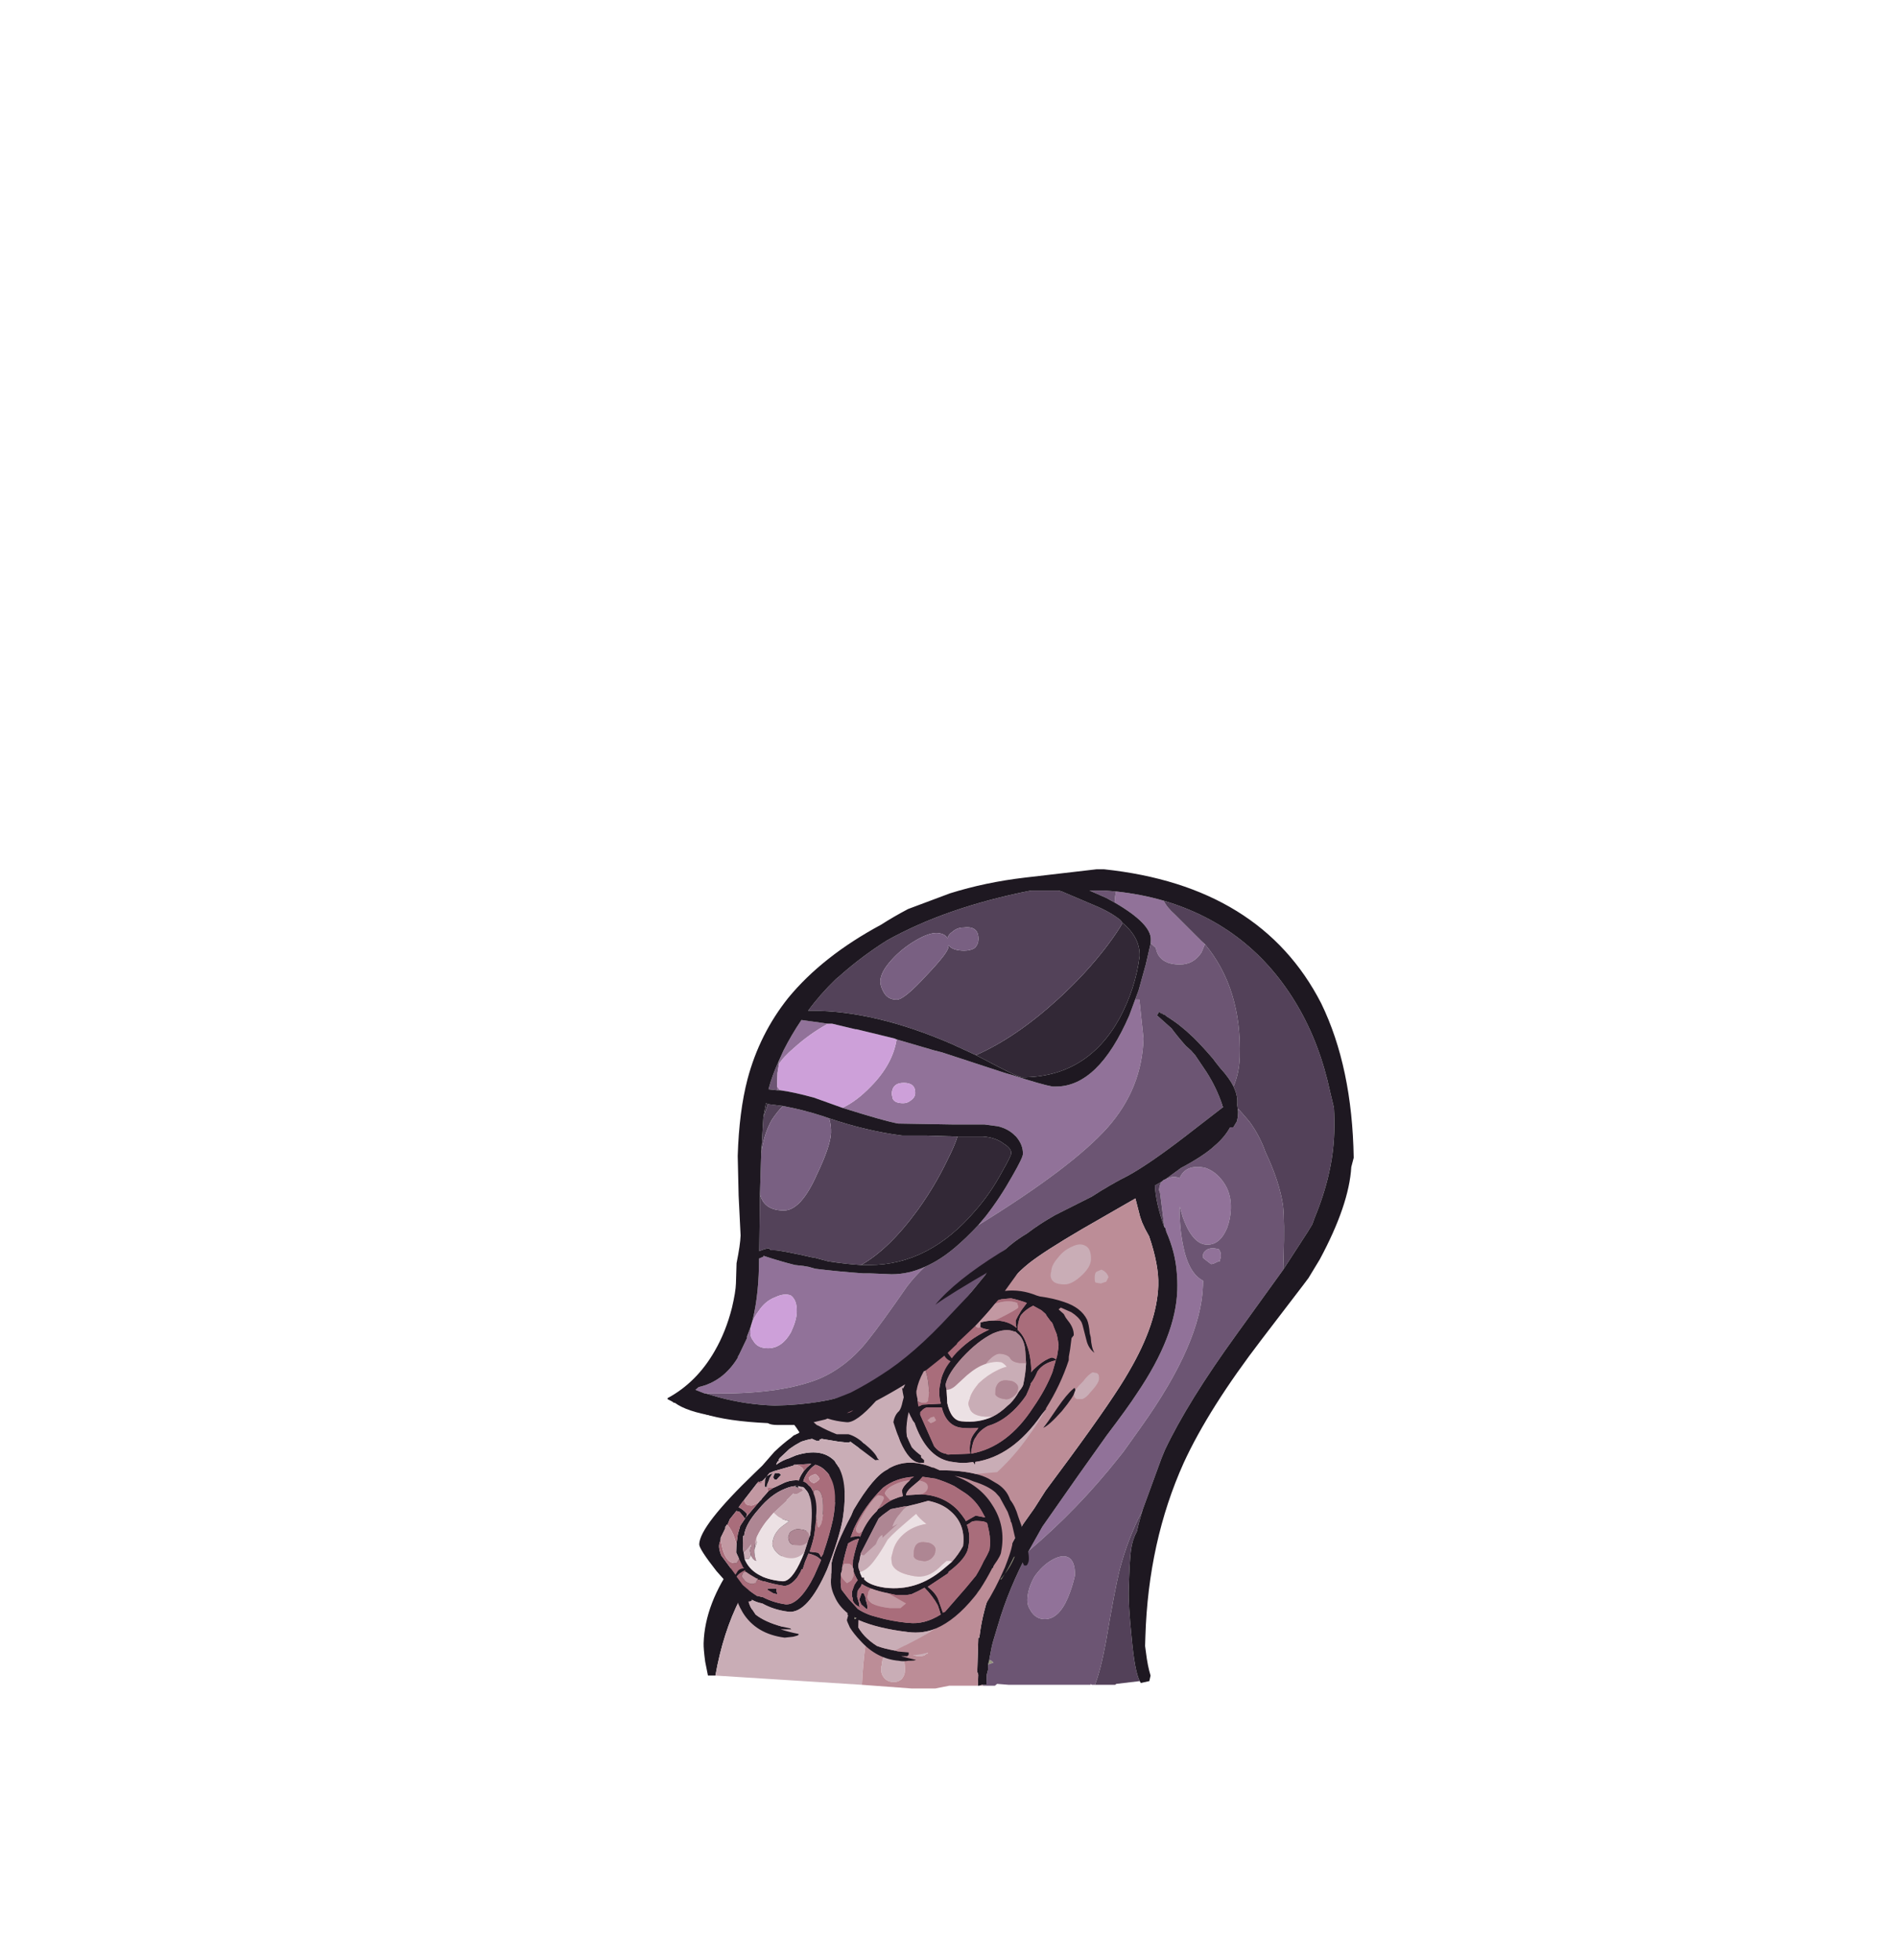 <?xml version="1.0" encoding="UTF-8" standalone="no"?>
<svg xmlns:ffdec="https://www.free-decompiler.com/flash" xmlns:xlink="http://www.w3.org/1999/xlink" ffdec:objectType="frame" height="677.45px" width="655.85px" xmlns="http://www.w3.org/2000/svg">
  <g transform="matrix(1.0, 0.0, 0.0, 1.0, 271.9, 618.9)">
    <use ffdec:characterId="69" ffdec:characterName="a_Tentacle01" height="310.1" transform="matrix(1.051, 0.0, -0.028, 0.913, -35.515, -318.485)" width="223.3" xlink:href="#sprite0"/>
  </g>
  <defs>
    <g id="sprite0" transform="matrix(1.0, 0.0, 0.0, 1.0, 115.5, 304.5)">
      <use ffdec:characterId="68" height="44.3" transform="matrix(7.0, 0.0, 0.0, 7.0, -115.5, -304.5)" width="31.9" xlink:href="#shape0"/>
    </g>
    <g id="shape0" transform="matrix(1.0, 0.0, 0.0, 1.0, 16.5, 43.5)">
      <path d="M-1.05 -0.5 L-1.0 -0.75 -0.9 -0.7 -0.8 -0.6 -1.05 -0.5" fill="#94947d" fill-rule="evenodd" stroke="none"/>
      <path d="M0.7 -6.65 L1.3 -7.95 2.9 -10.7 4.2 -12.9 Q5.15 -14.4 5.55 -15.15 7.3 -18.25 7.3 -20.75 7.3 -21.25 7.25 -21.7 7.15 -22.8 6.7 -23.9 L6.65 -24.1 6.6 -24.15 6.35 -26.0 6.3 -26.15 Q6.3 -26.4 6.4 -26.6 L6.5 -26.7 6.6 -26.75 6.85 -26.85 Q7.05 -26.9 7.25 -26.8 7.35 -27.1 7.55 -27.25 7.9 -27.5 8.45 -27.35 8.95 -27.15 9.3 -26.6 9.7 -26.0 9.7 -25.15 9.7 -24.6 9.55 -24.1 9.25 -23.2 8.65 -23.2 7.95 -23.2 7.45 -24.7 L7.3 -25.25 7.3 -25.15 Q7.3 -24.2 7.5 -23.2 7.8 -21.65 8.5 -21.25 L8.5 -21.0 Q8.5 -17.9 5.8 -13.35 L5.0 -12.0 4.8 -11.7 Q2.95 -8.9 0.7 -6.65 M-14.7 -15.15 L-14.75 -15.15 -15.2 -15.35 -15.05 -15.5 Q-13.9 -15.8 -13.25 -17.1 L-13.25 -17.15 -13.2 -17.25 -12.85 -18.15 -12.85 -18.25 Q-12.7 -18.7 -12.6 -19.2 -12.35 -20.6 -12.4 -22.45 L-12.2 -22.55 -12.2 -22.6 Q-11.4 -22.3 -10.7 -22.1 L-10.3 -22.05 -10.05 -22.0 -9.75 -21.9 Q-8.7 -21.75 -7.5 -21.65 L-7.2 -21.65 -6.15 -21.6 Q-5.35 -21.6 -4.6 -22.0 -5.05 -21.5 -5.4 -20.95 -6.55 -18.95 -7.15 -18.05 -8.1 -16.6 -9.4 -15.95 -11.1 -15.15 -14.05 -15.15 L-14.7 -15.15 M-2.15 -24.25 L-1.8 -24.75 Q-1.15 -25.75 -0.6 -26.95 -0.15 -27.9 -0.15 -28.1 -0.15 -28.6 -0.5 -29.05 L-0.55 -29.1 Q-0.85 -29.45 -1.35 -29.6 L-2.0 -29.7 -3.5 -29.7 -6.05 -29.75 Q-6.6 -29.85 -8.7 -30.6 -8.05 -30.95 -7.4 -31.75 -6.4 -32.95 -6.25 -34.3 L-4.45 -33.7 -4.1 -33.6 -1.15 -32.5 -0.7 -32.35 Q0.65 -31.85 1.15 -31.75 L1.3 -31.75 Q3.3 -31.75 4.65 -35.6 L4.9 -36.45 5.1 -36.45 5.2 -35.6 5.35 -34.35 Q5.35 -31.65 3.8 -29.55 2.2 -27.4 -2.15 -24.25 M-11.65 -31.55 L-11.8 -31.55 -11.8 -31.75 -11.65 -31.55 M-11.75 -33.15 L-11.55 -33.7 Q-11.2 -34.55 -10.75 -35.35 L-9.5 -35.15 Q-10.35 -34.6 -11.05 -33.85 -11.55 -33.35 -11.75 -32.95 L-11.75 -33.15 M5.55 -39.5 L5.55 -39.7 Q5.55 -40.55 3.8 -41.7 3.8 -42.05 3.85 -42.3 5.05 -42.15 6.1 -41.8 6.25 -41.45 6.65 -41.05 L7.95 -39.6 8.1 -39.45 7.95 -39.0 Q7.6 -38.35 6.95 -38.35 6.3 -38.35 6.0 -38.75 5.85 -38.95 5.8 -39.25 L5.55 -39.5 M8.55 -22.85 Q8.75 -23.1 9.2 -22.95 L9.25 -22.85 Q9.3 -22.75 9.3 -22.55 L9.25 -22.3 9.2 -22.3 9.1 -22.25 Q8.95 -22.15 8.85 -22.15 L8.5 -22.45 Q8.45 -22.5 8.45 -22.55 8.45 -22.75 8.55 -22.85 M1.0 -5.25 Q1.35 -5.85 1.8 -6.15 2.25 -6.45 2.55 -6.3 2.9 -6.1 2.9 -5.3 2.8 -4.7 2.6 -4.1 2.2 -2.95 1.55 -2.95 1.1 -2.95 0.85 -3.45 0.7 -3.7 0.7 -4.0 0.7 -4.6 1.0 -5.25 M-6.35 -31.1 Q-6.25 -30.85 -5.85 -30.85 -5.65 -30.85 -5.5 -31.0 -5.3 -31.15 -5.3 -31.4 -5.3 -31.95 -5.85 -31.95 -6.4 -31.95 -6.4 -31.35 L-6.35 -31.1 M-10.55 -19.55 Q-10.55 -20.2 -10.85 -20.45 -11.15 -20.6 -11.6 -20.35 -12.05 -20.15 -12.35 -19.6 -12.7 -19.05 -12.7 -18.45 -12.7 -18.2 -12.55 -18.0 -12.35 -17.6 -11.85 -17.6 -11.2 -17.6 -10.8 -18.45 -10.55 -19.1 -10.55 -19.55" fill="#917299" fill-rule="evenodd" stroke="none"/>
      <path d="M-1.3 0.6 L-1.1 0.6 -1.1 0.05 -1.05 -0.2 -1.05 -0.5 -0.8 -0.6 -0.9 -0.7 -1.0 -0.75 -1.0 -0.8 -0.9 -1.5 -0.85 -1.75 -0.65 -2.6 Q-0.2 -4.6 0.7 -6.65 2.95 -8.9 4.8 -11.7 L5.0 -12.0 5.8 -13.35 Q8.5 -17.9 8.5 -21.0 L8.5 -21.25 Q7.8 -21.65 7.5 -23.2 7.3 -24.2 7.3 -25.15 L7.3 -25.25 7.45 -24.7 Q7.95 -23.2 8.65 -23.2 9.25 -23.2 9.55 -24.1 9.7 -24.6 9.7 -25.15 9.7 -26.0 9.3 -26.6 8.95 -27.15 8.45 -27.35 7.9 -27.5 7.55 -27.25 7.35 -27.1 7.25 -26.8 7.05 -26.9 6.85 -26.85 L6.6 -26.75 7.3 -27.35 Q8.35 -28.0 8.85 -28.55 9.3 -29.0 9.55 -29.55 L9.7 -29.55 9.85 -29.85 Q9.9 -30.05 9.9 -30.3 L9.9 -30.4 9.9 -30.55 Q10.15 -30.25 10.45 -29.85 10.95 -29.1 11.25 -28.2 11.95 -26.6 12.15 -25.3 12.25 -24.45 12.25 -22.55 L12.25 -21.85 10.15 -18.35 Q7.95 -14.7 6.95 -12.1 L6.8 -11.65 6.0 -8.9 5.95 -8.75 Q5.35 -7.35 5.0 -5.65 4.8 -4.6 4.45 -1.7 4.25 -0.2 4.0 0.6 L3.9 0.6 3.85 0.6 3.8 0.55 3.8 0.6 -0.05 0.6 -0.6 0.55 -0.7 0.65 -1.25 0.65 -1.3 0.6 M6.4 -26.6 L6.5 -26.7 6.4 -26.6 M9.65 -31.75 Q9.45 -32.2 9.0 -32.75 L8.75 -33.1 8.65 -33.25 Q8.15 -33.9 7.7 -34.4 L7.65 -34.45 Q7.05 -35.1 6.4 -35.55 L6.3 -35.65 6.25 -35.65 6.2 -35.7 6.15 -35.7 6.05 -35.8 5.95 -35.6 6.65 -34.9 Q6.95 -34.45 7.35 -33.95 L7.6 -33.7 7.8 -33.45 8.35 -32.55 Q8.85 -31.7 9.15 -30.75 L9.15 -30.7 9.2 -30.65 7.5 -29.1 Q5.85 -27.6 4.85 -26.95 4.0 -26.45 3.15 -25.8 L1.45 -24.8 Q0.7 -24.3 0.15 -23.8 -0.65 -23.25 -1.2 -22.5 L-1.65 -21.75 -1.75 -21.55 -2.95 -19.8 -4.95 -17.1 -7.65 -15.2 Q-9.25 -14.55 -11.45 -14.5 -12.8 -14.55 -14.1 -14.95 L-14.7 -15.15 -14.05 -15.15 Q-11.1 -15.15 -9.4 -15.95 -8.1 -16.6 -7.15 -18.05 -6.55 -18.95 -5.4 -20.95 -5.05 -21.5 -4.6 -22.0 -3.9 -22.35 -3.2 -23.05 -2.7 -23.55 -2.15 -24.25 2.2 -27.4 3.8 -29.55 5.35 -31.65 5.35 -34.35 L5.2 -35.6 5.1 -36.45 4.9 -36.45 5.05 -36.95 5.35 -38.35 5.55 -39.5 5.8 -39.25 Q5.85 -38.95 6.0 -38.75 6.3 -38.35 6.95 -38.35 7.6 -38.35 7.95 -39.0 L8.1 -39.45 Q9.9 -37.05 9.9 -33.35 9.9 -32.5 9.65 -31.75 M-11.8 -31.55 L-12.2 -31.6 Q-12.05 -32.35 -11.75 -33.15 L-11.75 -32.95 -11.8 -32.5 -11.8 -31.75 -11.8 -31.55 M3.8 -41.7 L3.4 -41.95 2.6 -42.35 3.3 -42.35 3.85 -42.3 Q3.8 -42.05 3.8 -41.7 M8.55 -22.85 Q8.45 -22.75 8.45 -22.55 8.45 -22.5 8.5 -22.45 L8.85 -22.15 Q8.95 -22.15 9.1 -22.25 L9.2 -22.3 9.25 -22.3 9.3 -22.55 Q9.3 -22.75 9.25 -22.85 L9.2 -22.95 Q8.75 -23.1 8.55 -22.85 M1.0 -5.25 Q0.7 -4.6 0.7 -4.0 0.7 -3.7 0.85 -3.45 1.1 -2.95 1.55 -2.95 2.2 -2.95 2.6 -4.1 2.8 -4.7 2.9 -5.3 2.9 -6.1 2.55 -6.3 2.25 -6.45 1.8 -6.15 1.35 -5.85 1.0 -5.25" fill="#6c5573" fill-rule="evenodd" stroke="none"/>
      <path d="M6.6 -24.15 Q6.15 -25.5 6.1 -26.4 L6.4 -26.6 Q6.3 -26.4 6.3 -26.15 L6.35 -26.0 6.6 -24.15 M9.9 -30.4 L9.85 -30.75 9.85 -30.9 Q9.85 -31.3 9.65 -31.75 9.9 -32.5 9.9 -33.35 9.9 -37.05 8.1 -39.45 L7.95 -39.6 6.65 -41.05 Q6.25 -41.45 6.1 -41.8 10.25 -40.4 12.55 -36.1 13.65 -34.05 14.2 -31.45 L14.4 -30.6 Q14.45 -29.95 14.45 -29.25 14.45 -27.05 13.65 -24.65 L13.55 -24.3 13.35 -23.9 12.25 -21.85 12.25 -22.55 Q12.25 -24.45 12.15 -25.3 11.95 -26.6 11.25 -28.2 10.95 -29.1 10.45 -29.85 10.15 -30.25 9.9 -30.55 L9.9 -30.4 M6.0 -8.9 Q5.85 -8.3 5.75 -7.7 5.55 -7.25 5.5 -6.7 5.45 -6.25 5.45 -4.55 5.45 -3.75 5.65 -2.0 5.85 -0.1 6.1 0.4 L5.0 0.55 4.95 0.6 3.9 0.6 4.0 0.6 Q4.25 -0.2 4.45 -1.7 4.8 -4.6 5.0 -5.65 5.35 -7.35 5.95 -8.75 L6.0 -8.9" fill="#534159" fill-rule="evenodd" stroke="none"/>
      <path d="M-8.7 -30.6 L-10.05 -31.15 Q-11.0 -31.45 -11.65 -31.55 L-11.8 -31.75 -11.8 -32.5 -11.75 -32.95 Q-11.55 -33.35 -11.05 -33.85 -10.35 -34.6 -9.5 -35.15 L-9.3 -35.15 -8.2 -34.85 -8.15 -34.85 -6.35 -34.35 -6.25 -34.3 Q-6.4 -32.95 -7.4 -31.75 -8.05 -30.95 -8.7 -30.6 M-6.35 -31.1 L-6.4 -31.35 Q-6.4 -31.95 -5.85 -31.95 -5.3 -31.95 -5.3 -31.4 -5.3 -31.15 -5.5 -31.0 -5.65 -30.85 -5.85 -30.85 -6.25 -30.85 -6.35 -31.1 M-10.55 -19.55 Q-10.55 -19.1 -10.8 -18.45 -11.2 -17.6 -11.85 -17.6 -12.35 -17.6 -12.55 -18.0 -12.7 -18.2 -12.7 -18.45 -12.7 -19.05 -12.35 -19.6 -12.05 -20.15 -11.6 -20.35 -11.15 -20.6 -10.85 -20.45 -10.55 -20.2 -10.55 -19.55" fill="#cda0d9" fill-rule="evenodd" stroke="none"/>
      <path d="M-2.5 -33.45 Q-0.65 -34.4 1.25 -36.45 2.55 -37.85 3.5 -39.35 4.0 -40.15 4.2 -40.6 5.05 -39.8 5.05 -38.8 4.9 -37.05 4.2 -35.45 2.75 -32.25 -0.3 -32.25 -0.45 -32.25 -1.4 -32.8 L-2.5 -33.45 M-12.4 -30.1 L-12.3 -30.85 -12.2 -30.8 -12.4 -30.1 M-3.35 -29.05 L-2.05 -29.05 Q-1.45 -29.0 -1.05 -28.65 -0.7 -28.4 -0.7 -28.15 -0.7 -28.0 -1.1 -27.15 -1.6 -26.0 -2.3 -25.05 -4.4 -22.1 -7.2 -22.1 L-7.6 -22.1 Q-6.3 -22.95 -5.0 -25.1 -4.25 -26.35 -3.7 -27.75 -3.35 -28.6 -3.25 -29.05 L-3.35 -29.05" fill="#322836" fill-rule="evenodd" stroke="none"/>
      <path d="M4.2 -40.6 Q4.0 -40.15 3.5 -39.35 2.55 -37.85 1.25 -36.45 -0.65 -34.4 -2.5 -33.45 L-3.65 -34.05 Q-7.3 -35.85 -10.3 -35.85 L-10.45 -35.85 Q-9.9 -36.75 -9.2 -37.55 L-9.0 -37.75 Q-8.0 -38.8 -6.85 -39.65 -4.1 -41.45 -0.15 -42.35 L1.15 -42.35 1.3 -42.3 2.85 -41.55 Q3.6 -41.2 4.1 -40.75 L4.2 -40.6 M-12.2 -30.8 L-11.5 -30.7 Q-11.75 -30.4 -12.0 -29.95 -12.35 -29.2 -12.45 -28.15 L-12.4 -30.1 -12.2 -30.8 M-9.35 -30.05 Q-7.55 -29.35 -5.85 -29.1 L-4.7 -29.1 -3.35 -29.05 -3.25 -29.05 Q-3.35 -28.6 -3.7 -27.75 -4.25 -26.35 -5.0 -25.1 -6.3 -22.95 -7.6 -22.1 -8.3 -22.15 -9.15 -22.3 L-9.8 -22.5 -9.85 -22.5 Q-11.4 -22.9 -11.7 -22.9 L-11.85 -22.9 -11.95 -23.0 Q-12.1 -23.0 -12.4 -22.85 L-12.45 -25.95 Q-12.25 -25.05 -11.3 -25.05 -10.5 -25.05 -9.8 -27.0 -9.2 -28.55 -9.2 -29.25 -9.2 -29.65 -9.3 -30.0 L-9.35 -30.05 M-2.7 -39.25 Q-2.55 -39.45 -2.55 -39.7 -2.55 -40.45 -3.25 -40.35 -3.55 -40.35 -3.75 -40.15 -4.0 -39.95 -4.0 -39.75 -4.1 -40.0 -4.45 -40.05 -4.85 -40.1 -5.5 -39.65 -6.15 -39.2 -6.6 -38.6 -7.1 -37.95 -7.1 -37.45 -7.1 -37.2 -6.95 -36.9 -6.75 -36.45 -6.3 -36.45 -5.95 -36.45 -4.95 -37.75 -3.95 -39.0 -3.95 -39.3 L-3.95 -39.4 Q-3.75 -39.1 -3.2 -39.1 -2.9 -39.1 -2.7 -39.25" fill="#534259" fill-rule="evenodd" stroke="none"/>
      <path d="M-11.5 -30.7 Q-10.55 -30.5 -9.6 -30.15 L-9.35 -30.05 -9.3 -30.0 Q-9.2 -29.65 -9.2 -29.25 -9.2 -28.55 -9.8 -27.0 -10.5 -25.05 -11.3 -25.05 -12.25 -25.05 -12.45 -25.95 L-12.45 -28.15 Q-12.35 -29.2 -12.0 -29.95 -11.75 -30.4 -11.5 -30.7 M-2.7 -39.25 Q-2.9 -39.1 -3.2 -39.1 -3.75 -39.1 -3.95 -39.4 L-3.95 -39.3 Q-3.95 -39.0 -4.95 -37.75 -5.95 -36.45 -6.3 -36.45 -6.75 -36.45 -6.95 -36.9 -7.1 -37.2 -7.1 -37.45 -7.1 -37.95 -6.6 -38.6 -6.15 -39.2 -5.5 -39.65 -4.85 -40.1 -4.45 -40.05 -4.1 -40.0 -4.0 -39.75 -4.0 -39.95 -3.75 -40.15 -3.55 -40.35 -3.25 -40.35 -2.55 -40.45 -2.55 -39.7 -2.55 -39.45 -2.7 -39.25" fill="#796082" fill-rule="evenodd" stroke="none"/>
      <path d="M-13.85 0.1 L-14.2 0.1 -14.35 -0.65 Q-14.45 -1.35 -14.45 -1.65 -14.45 -3.8 -13.1 -6.05 L-7.15 -12.5 -11.05 -13.7 Q-15.0 -13.7 -16.15 -14.65 L-16.2 -14.65 -16.25 -14.7 -16.5 -14.85 -16.5 -14.9 Q-15.15 -15.75 -14.35 -17.45 -13.85 -18.5 -13.6 -19.8 -13.45 -20.65 -13.45 -21.1 L-13.45 -22.2 Q-13.3 -23.2 -13.3 -23.7 L-13.45 -25.85 -13.55 -28.0 Q-13.55 -30.4 -13.2 -32.15 -12.7 -34.6 -11.4 -36.55 -9.85 -38.8 -7.15 -40.5 -6.55 -40.95 -5.9 -41.35 L-3.95 -42.2 Q-2.3 -42.8 -0.45 -43.05 L2.9 -43.5 3.25 -43.5 Q10.65 -42.6 13.65 -36.25 15.2 -32.8 15.4 -27.9 L15.3 -27.4 Q15.25 -25.35 13.95 -22.4 L13.45 -21.4 13.2 -21.0 11.35 -18.1 Q8.95 -14.35 7.85 -11.4 6.3 -7.15 6.3 -2.0 L6.3 -1.5 6.35 -1.15 Q6.45 -0.4 6.6 0.1 L6.55 0.4 6.15 0.5 6.1 0.4 Q5.85 -0.1 5.65 -2.0 5.45 -3.75 5.45 -4.55 5.45 -6.25 5.5 -6.7 5.55 -7.25 5.75 -7.7 5.85 -8.3 6.0 -8.9 L6.8 -11.65 6.95 -12.1 Q7.95 -14.7 10.15 -18.35 L12.25 -21.85 13.35 -23.9 13.55 -24.3 13.65 -24.65 Q14.45 -27.05 14.45 -29.25 14.45 -29.95 14.4 -30.6 L14.2 -31.45 Q13.65 -34.05 12.55 -36.1 10.25 -40.4 6.1 -41.8 5.05 -42.15 3.85 -42.3 L3.3 -42.35 2.6 -42.35 3.4 -41.95 3.8 -41.7 Q5.55 -40.55 5.55 -39.7 L5.55 -39.5 5.35 -38.35 5.05 -36.95 4.9 -36.45 4.65 -35.6 Q3.3 -31.75 1.3 -31.75 L1.15 -31.75 Q0.65 -31.85 -0.7 -32.35 L-1.15 -32.5 -4.1 -33.6 -4.45 -33.7 -6.25 -34.3 -6.35 -34.35 -8.15 -34.85 -8.2 -34.85 -9.3 -35.15 -9.5 -35.15 -10.75 -35.35 Q-11.2 -34.55 -11.55 -33.7 L-11.75 -33.15 Q-12.05 -32.35 -12.2 -31.6 L-11.8 -31.55 -11.65 -31.55 Q-11.0 -31.45 -10.05 -31.15 L-8.7 -30.6 Q-6.6 -29.85 -6.05 -29.75 L-3.5 -29.7 -2.0 -29.7 -1.35 -29.6 Q-0.85 -29.45 -0.55 -29.1 L-0.5 -29.05 Q-0.15 -28.6 -0.15 -28.1 -0.15 -27.9 -0.6 -26.95 -1.15 -25.75 -1.8 -24.75 L-2.15 -24.25 Q-2.7 -23.55 -3.2 -23.05 -3.9 -22.35 -4.6 -22.0 -5.35 -21.6 -6.15 -21.6 L-7.2 -21.65 -7.5 -21.65 Q-8.7 -21.75 -9.75 -21.9 L-10.05 -22.0 -10.3 -22.05 -10.7 -22.1 Q-11.4 -22.3 -12.2 -22.6 L-12.2 -22.55 -12.4 -22.45 Q-12.35 -20.6 -12.6 -19.2 -12.7 -18.7 -12.85 -18.25 L-12.85 -18.15 -13.2 -17.25 -13.25 -17.15 -13.25 -17.1 Q-13.9 -15.8 -15.05 -15.5 L-15.2 -15.35 -14.75 -15.15 -14.7 -15.15 -14.1 -14.95 Q-12.8 -14.55 -11.45 -14.5 -9.25 -14.55 -7.65 -15.2 L-4.95 -17.1 -2.95 -19.8 -1.75 -21.55 -1.65 -21.75 -1.2 -22.5 Q-0.65 -23.25 0.15 -23.8 0.7 -24.3 1.45 -24.8 L3.15 -25.8 Q4.0 -26.45 4.85 -26.95 5.85 -27.6 7.5 -29.1 L9.2 -30.65 9.15 -30.7 9.15 -30.75 Q8.85 -31.7 8.35 -32.55 L7.8 -33.45 7.6 -33.7 7.35 -33.95 Q6.95 -34.45 6.65 -34.9 L5.95 -35.6 6.05 -35.8 6.15 -35.7 6.2 -35.7 6.25 -35.65 6.3 -35.65 6.4 -35.55 Q7.05 -35.1 7.65 -34.45 L7.7 -34.4 Q8.15 -33.9 8.65 -33.25 L8.75 -33.1 9.0 -32.75 Q9.45 -32.2 9.65 -31.75 9.85 -31.3 9.85 -30.9 L9.85 -30.75 9.9 -30.4 9.9 -30.3 Q9.9 -30.05 9.85 -29.85 L9.7 -29.55 9.55 -29.55 Q9.3 -29.0 8.85 -28.55 8.35 -28.0 7.3 -27.35 L6.6 -26.75 6.5 -26.7 6.4 -26.6 6.1 -26.4 Q6.15 -25.5 6.6 -24.15 L6.65 -24.1 6.7 -23.9 Q7.15 -22.8 7.25 -21.7 7.3 -21.25 7.3 -20.75 7.3 -18.25 5.55 -15.15 5.15 -14.4 4.2 -12.9 L2.9 -10.7 1.3 -7.95 0.7 -6.65 Q-0.2 -4.6 -0.65 -2.6 L-0.85 -1.75 -0.9 -1.5 -1.0 -0.8 -1.0 -0.75 -1.05 -0.5 -1.05 -0.2 -1.1 0.05 -1.1 0.6 -1.3 0.6 -1.45 0.65 -1.5 0.65 -1.5 0.05 -1.55 -0.1 -1.55 -1.95 -1.5 -1.95 Q-1.35 -4.15 -0.25 -6.7 0.0 -7.3 0.4 -8.1 L0.9 -8.95 1.4 -9.9 Q1.9 -10.7 2.45 -11.6 4.5 -14.95 5.15 -16.35 6.4 -18.95 6.4 -21.0 6.4 -22.1 5.9 -23.65 L5.7 -24.05 5.55 -24.4 5.45 -24.7 5.2 -25.7 2.75 -24.05 Q1.0 -22.85 0.3 -22.2 -0.55 -21.4 -1.35 -20.05 L-5.95 -12.3 -12.8 -4.05 Q-13.55 -2.25 -13.85 0.1 M-2.5 -33.45 L-1.4 -32.8 Q-0.45 -32.25 -0.3 -32.25 2.75 -32.25 4.2 -35.45 4.9 -37.05 5.05 -38.8 5.05 -39.8 4.2 -40.6 L4.1 -40.75 Q3.6 -41.2 2.85 -41.55 L1.3 -42.3 1.15 -42.35 -0.15 -42.35 Q-4.1 -41.45 -6.85 -39.65 -8.0 -38.8 -9.0 -37.75 L-9.2 -37.55 Q-9.9 -36.75 -10.45 -35.85 L-10.3 -35.85 Q-7.3 -35.85 -3.65 -34.05 L-2.5 -33.45 M-12.2 -30.8 L-12.3 -30.85 -12.4 -30.1 -12.45 -28.15 -12.45 -25.95 -12.4 -22.85 Q-12.1 -23.0 -11.95 -23.0 L-11.85 -22.9 -11.7 -22.9 Q-11.4 -22.9 -9.85 -22.5 L-9.8 -22.5 -9.15 -22.3 Q-8.3 -22.15 -7.6 -22.1 L-7.2 -22.1 Q-4.4 -22.1 -2.3 -25.05 -1.6 -26.0 -1.1 -27.15 -0.7 -28.0 -0.7 -28.15 -0.7 -28.4 -1.05 -28.65 -1.45 -29.0 -2.05 -29.05 L-3.35 -29.05 -4.7 -29.1 -5.85 -29.1 Q-7.55 -29.35 -9.35 -30.05 L-9.6 -30.15 Q-10.55 -30.5 -11.5 -30.7 L-12.2 -30.8" fill="#1e1821" fill-rule="evenodd" stroke="none"/>
      <path d="M-13.85 0.1 Q-13.55 -2.25 -12.8 -4.05 L-5.95 -12.3 -5.4 -7.95 Q-6.9 -3.9 -6.95 0.6 L-13.85 0.1 M-6.05 -0.45 Q-6.05 -0.8 -5.9 -1.05 L-5.5 -1.25 Q-4.95 -1.2 -4.95 -0.15 -4.95 0.1 -5.1 0.3 -5.25 0.45 -5.45 0.45 -5.9 0.45 -6.05 -0.05 -6.1 -0.3 -6.05 -0.45 M-4.35 -6.5 L-3.7 -3.55 Q-3.8 -2.05 -3.9 -1.1 L-4.0 -1.05 Q-4.05 -0.95 -4.3 -0.95 -5.0 -0.95 -5.1 -2.25 L-4.35 -6.5" fill="#c9adb6" fill-rule="evenodd" stroke="none"/>
      <path d="M-5.95 -12.3 L-1.35 -20.05 Q-0.55 -21.4 0.3 -22.2 1.0 -22.85 2.75 -24.05 L5.2 -25.7 5.45 -24.7 5.55 -24.4 5.7 -24.05 5.9 -23.65 Q6.4 -22.1 6.4 -21.0 6.4 -18.95 5.15 -16.35 4.5 -14.95 2.45 -11.6 1.9 -10.7 1.4 -9.9 L0.9 -8.95 0.4 -8.1 Q0.0 -7.3 -0.25 -6.7 -1.35 -4.15 -1.5 -1.95 L-1.55 -1.95 -1.55 -0.1 -1.5 0.05 -1.5 0.65 -2.85 0.65 -3.5 0.8 -4.6 0.8 -6.95 0.6 Q-6.9 -3.9 -5.4 -7.95 L-5.95 -12.3 M-1.45 0.65 L-1.3 0.6 -1.25 0.65 -1.45 0.65 M-4.35 -6.5 L-5.1 -2.25 Q-5.0 -0.95 -4.3 -0.95 -4.05 -0.95 -4.0 -1.05 L-3.9 -1.1 Q-3.8 -2.05 -3.7 -3.55 L-4.35 -6.5 M-6.05 -0.45 Q-6.1 -0.3 -6.05 -0.05 -5.9 0.45 -5.45 0.45 -5.25 0.45 -5.1 0.3 -4.95 0.1 -4.95 -0.15 -4.95 -1.2 -5.5 -1.25 L-5.9 -1.05 Q-6.05 -0.8 -6.05 -0.45" fill="#bc8d97" fill-rule="evenodd" stroke="none"/>
      <path d="M3.25 -18.4 L3.4 -18.15 Q3.85 -17.25 3.75 -16.45 L3.7 -16.2 3.65 -16.25 3.45 -16.3 Q3.25 -16.2 3.0 -15.8 2.6 -15.35 2.6 -15.1 2.6 -14.9 2.75 -14.85 L3.0 -14.85 Q3.2 -14.95 3.35 -15.2 L3.35 -15.15 Q2.95 -14.05 2.25 -13.15 1.7 -12.35 1.0 -11.8 0.1 -11.15 -0.9 -10.9 -0.4 -11.45 0.05 -12.1 0.75 -13.15 1.3 -14.3 L1.3 -14.35 Q1.95 -15.6 2.3 -16.95 L2.35 -17.2 2.35 -17.55 2.4 -18.15 2.5 -18.3 Q2.5 -18.7 2.2 -19.1 2.35 -19.25 2.55 -19.35 L2.6 -19.25 2.85 -19.0 2.9 -18.85 3.1 -18.05 Q3.2 -17.6 3.5 -17.35 3.35 -17.6 3.3 -18.2 L3.25 -18.4 M-0.15 -8.15 L-0.15 -7.7 Q-0.05 -7.1 -0.1 -6.9 -0.15 -6.55 -0.4 -5.75 -0.8 -4.6 -1.3 -3.65 -1.55 -3.25 -1.75 -2.9 -3.1 -1.0 -4.8 -1.0 -4.8 -1.05 -4.8 -1.15 L-5.3 -1.2 -5.45 -1.25 -5.2 -1.4 Q-4.25 -1.95 -3.55 -2.45 -2.65 -2.9 -1.8 -4.15 L-1.7 -4.3 -1.55 -4.5 Q-1.2 -5.1 -0.95 -5.75 L-0.95 -5.8 -0.9 -5.9 Q-0.6 -6.4 -0.6 -6.6 -0.4 -8.0 -1.1 -9.15 -1.7 -10.2 -2.9 -10.7 -2.4 -10.6 -2.0 -10.4 -1.3 -10.15 -0.95 -9.8 L-0.75 -9.55 -0.35 -8.75 -0.2 -8.3 -0.2 -8.25 -0.15 -8.15 M2.55 -15.4 Q2.25 -15.1 1.85 -14.4 1.35 -13.5 1.2 -13.3 1.45 -13.4 2.05 -14.2 2.6 -15.0 2.65 -15.3 2.65 -15.45 2.6 -15.45 L2.55 -15.4" fill="#bc8d97" fill-rule="evenodd" stroke="none"/>
      <path d="M-10.8 -2.55 L-10.4 -2.45 -10.35 -2.4 -10.85 -2.4 Q-10.45 -2.25 -10.0 -2.15 L-10.0 -2.1 Q-10.05 -2.05 -10.25 -2.0 L-10.65 -1.95 Q-12.0 -2.15 -12.65 -3.3 -12.95 -3.85 -13.05 -4.35 L-13.35 -4.8 -13.95 -5.55 Q-14.8 -6.75 -14.8 -7.0 -14.8 -8.0 -12.3 -10.85 L-11.95 -11.25 -11.4 -12.0 Q-11.0 -12.45 -10.65 -12.75 L-10.5 -12.9 Q-10.45 -12.9 -10.4 -12.95 L-10.3 -13.0 -10.25 -13.05 -10.4 -13.3 -10.5 -13.45 -11.3 -13.45 Q-11.6 -13.45 -11.75 -13.55 -13.65 -13.65 -14.75 -14.05 -15.45 -14.35 -15.85 -14.7 L-15.85 -14.95 Q-15.7 -14.95 -15.35 -14.8 L-14.55 -14.45 Q-13.2 -13.95 -11.75 -13.95 L-11.5 -13.95 Q-12.0 -14.0 -12.05 -14.05 L-12.1 -14.2 -12.05 -14.2 Q-11.65 -14.05 -11.05 -14.05 L-10.65 -14.1 Q-9.15 -14.6 -7.9 -15.2 -7.15 -15.65 -6.5 -16.15 -5.0 -17.25 -3.3 -19.45 L-1.35 -21.9 Q-3.35 -20.55 -4.05 -19.95 -3.15 -21.25 -1.1 -22.75 -0.1 -23.45 0.8 -24.0 2.3 -25.1 4.05 -25.8 L3.3 -25.15 3.25 -25.1 0.3 -22.55 0.15 -22.35 Q-0.1 -21.85 -0.5 -21.2 L-0.8 -20.7 Q-0.05 -20.8 0.7 -20.45 L0.85 -20.4 Q1.5 -20.3 2.0 -20.1 2.8 -19.8 3.1 -19.15 3.2 -18.9 3.25 -18.4 L3.3 -18.2 Q3.35 -17.6 3.5 -17.35 3.2 -17.6 3.1 -18.05 L2.9 -18.85 2.85 -19.0 Q2.7 -19.3 2.35 -19.55 L1.85 -19.8 1.75 -19.7 2.0 -19.45 2.1 -19.25 2.2 -19.1 Q2.5 -18.7 2.5 -18.3 L2.4 -18.15 2.35 -17.55 2.3 -17.15 2.3 -16.95 Q1.95 -15.6 1.3 -14.35 L1.3 -14.3 1.1 -14.0 Q-0.2 -11.75 -1.95 -11.45 L-1.95 -11.3 -2.05 -11.45 Q-2.5 -11.35 -3.0 -11.45 -4.15 -11.6 -4.8 -13.4 L-4.85 -13.55 -4.95 -13.7 -5.15 -14.15 -5.2 -13.8 Q-5.25 -13.3 -5.2 -12.85 L-5.1 -12.6 -4.95 -12.25 Q-4.75 -12.0 -4.5 -11.8 L-4.5 -11.7 -4.35 -11.55 -4.35 -11.4 -4.55 -11.4 Q-5.05 -11.45 -5.5 -12.55 -5.7 -13.1 -5.85 -13.6 -5.8 -14.0 -5.6 -14.2 -5.5 -14.35 -5.45 -14.7 L-5.4 -14.95 -5.45 -15.2 -5.5 -15.5 -5.45 -15.4 -5.35 -15.65 Q-6.05 -15.15 -6.7 -14.75 -7.6 -13.55 -8.05 -13.6 -8.55 -13.65 -8.95 -13.8 L-9.05 -13.75 -9.6 -13.6 -9.45 -13.45 -9.35 -13.4 Q-8.95 -13.15 -8.5 -12.95 L-7.95 -12.95 Q-7.6 -12.85 -7.2 -12.45 -6.65 -11.95 -6.55 -11.65 L-6.45 -11.55 -6.65 -11.55 -7.3 -12.1 -7.85 -12.55 -7.9 -12.5 -8.0 -12.5 -8.4 -12.55 -9.2 -12.7 -9.3 -12.65 -9.3 -12.6 -9.45 -12.6 -9.65 -12.7 Q-9.9 -12.65 -10.15 -12.55 L-10.45 -12.35 -10.7 -12.15 -11.15 -11.65 -11.2 -11.55 -11.15 -11.55 -11.25 -11.45 -11.3 -11.3 Q-11.0 -11.55 -10.7 -11.65 L-10.4 -11.8 Q-9.2 -12.25 -8.55 -11.5 L-8.5 -11.4 Q-7.85 -10.5 -8.1 -8.3 -8.25 -7.25 -8.75 -5.65 -9.6 -3.25 -10.5 -3.35 -11.2 -3.45 -11.75 -3.8 -12.0 -3.85 -12.25 -4.0 L-12.25 -3.95 Q-12.3 -3.9 -12.4 -3.9 -12.3 -3.55 -12.2 -3.45 L-12.05 -3.2 Q-11.6 -2.8 -10.8 -2.55 M-1.9 -10.8 Q-1.55 -10.7 -1.3 -10.55 L-0.85 -10.25 Q-0.65 -10.1 -0.5 -9.9 -0.35 -9.7 -0.25 -9.4 0.0 -9.05 0.15 -8.5 L0.2 -8.35 Q0.45 -7.65 0.6 -6.95 0.75 -6.3 0.7 -6.05 L0.65 -5.9 0.6 -5.85 0.5 -5.85 Q0.3 -6.25 0.15 -6.85 L-0.1 -7.95 -0.15 -8.15 -0.2 -8.25 -0.2 -8.3 -0.35 -8.75 -0.75 -9.55 -0.95 -9.8 Q-1.3 -10.15 -2.0 -10.4 -2.4 -10.6 -2.9 -10.7 -1.7 -10.2 -1.1 -9.15 -0.4 -8.0 -0.6 -6.6 -0.6 -6.4 -0.9 -5.9 L-0.95 -5.8 -0.95 -5.75 -1.0 -5.7 Q-1.25 -5.1 -1.55 -4.55 L-1.7 -4.3 -1.8 -4.15 Q-2.65 -2.9 -3.55 -2.45 -4.15 -2.15 -4.85 -2.25 -6.3 -2.45 -7.2 -2.9 L-7.2 -2.5 Q-7.1 -2.3 -6.9 -2.05 -6.65 -1.75 -6.3 -1.5 -5.95 -1.35 -5.45 -1.25 L-5.3 -1.2 -4.8 -1.15 Q-4.8 -1.05 -4.8 -1.0 -4.85 -1.0 -4.85 -0.95 L-5.15 -0.95 Q-4.85 -0.85 -4.45 -0.75 -4.5 -0.7 -4.8 -0.7 -5.05 -0.65 -5.25 -0.7 -6.3 -0.8 -7.1 -1.8 -7.4 -2.15 -7.6 -2.5 -7.75 -2.85 -7.75 -2.9 L-7.7 -3.15 -7.75 -3.25 -7.7 -3.25 Q-8.15 -3.65 -8.35 -4.15 -8.6 -4.7 -8.55 -5.2 L-8.55 -5.45 -8.55 -6.0 Q-8.4 -6.95 -7.7 -8.55 L-7.6 -8.85 Q-6.7 -10.7 -6.05 -11.05 L-6.0 -11.1 Q-5.1 -11.7 -3.95 -11.15 L-3.9 -11.15 -3.6 -11.0 -3.55 -11.0 Q-2.6 -11.0 -1.9 -10.8 M-1.25 -19.1 Q-0.6 -19.1 -0.2 -18.7 -0.25 -18.9 -0.25 -19.1 -0.2 -19.25 0.0 -19.65 0.15 -19.9 0.25 -20.05 -0.1 -20.2 -0.5 -20.3 L-0.95 -20.25 -1.1 -20.2 -1.25 -20.0 Q-1.65 -19.4 -2.15 -18.8 L-2.95 -17.9 -3.0 -17.8 -3.05 -17.75 -3.4 -17.35 -3.2 -17.05 -3.1 -17.2 Q-2.5 -18.05 -1.5 -18.6 L-1.45 -18.6 Q-1.8 -18.65 -1.9 -18.75 L-1.9 -19.0 Q-1.55 -19.1 -1.25 -19.1 M0.95 -19.65 Q0.8 -19.75 0.55 -19.9 0.2 -19.7 0.0 -19.4 -0.1 -19.25 -0.15 -18.75 L-0.15 -18.6 Q0.15 -18.3 0.3 -17.8 0.5 -17.25 0.55 -16.5 L0.55 -16.3 Q0.65 -16.45 0.85 -16.65 1.2 -17.0 1.5 -17.1 1.7 -17.05 1.7 -16.95 1.1 -16.8 0.85 -16.35 0.7 -15.9 0.55 -15.7 L0.55 -15.65 Q0.5 -15.45 0.35 -15.05 0.1 -14.6 -0.25 -14.2 L-0.3 -14.15 Q-0.8 -13.6 -1.4 -13.4 -1.8 -13.15 -1.95 -12.8 -2.1 -12.6 -2.15 -12.0 L-2.15 -11.9 Q-0.45 -12.25 0.7 -14.4 1.25 -15.35 1.55 -16.3 L1.75 -17.2 1.8 -17.65 1.8 -17.8 1.75 -18.1 1.7 -18.35 1.55 -18.75 1.5 -18.9 1.45 -19.0 1.4 -19.05 1.2 -19.35 1.15 -19.45 0.95 -19.65 M0.3 -16.8 L0.25 -17.4 Q0.2 -18.0 -0.05 -18.3 L-0.25 -18.5 -0.3 -18.5 Q-0.7 -18.7 -1.3 -18.4 -2.0 -18.0 -2.7 -17.1 -3.35 -16.25 -3.45 -15.65 L-3.45 -15.6 -3.4 -15.35 -3.35 -14.7 -3.35 -14.65 Q-3.15 -13.7 -2.65 -13.65 -1.85 -13.55 -1.2 -13.9 -0.85 -14.1 -0.5 -14.5 L-0.4 -14.6 Q-0.15 -14.9 0.0 -15.25 0.2 -15.55 0.2 -15.65 0.3 -16.3 0.3 -16.8 M2.55 -15.4 L2.6 -15.45 Q2.65 -15.45 2.65 -15.3 2.6 -15.0 2.05 -14.2 1.45 -13.4 1.2 -13.3 1.35 -13.5 1.85 -14.4 2.25 -15.1 2.55 -15.4 M-4.75 -14.75 L-4.7 -14.45 -4.5 -14.55 -3.65 -14.6 Q-3.8 -15.2 -3.7 -15.7 -3.65 -16.3 -3.25 -16.9 -3.45 -17.0 -3.55 -17.2 L-4.4 -16.4 -4.5 -16.35 Q-4.75 -15.8 -4.8 -15.35 -4.85 -15.25 -4.75 -14.85 L-4.75 -14.75 M-4.3 -14.4 Q-4.45 -14.35 -4.55 -14.2 L-4.6 -14.15 -4.6 -14.0 -3.9 -12.3 Q-3.65 -11.95 -3.35 -11.9 L-3.25 -11.85 -2.2 -11.9 Q-2.25 -12.25 -2.2 -12.5 -2.2 -12.8 -1.9 -13.2 L-1.85 -13.3 Q-2.2 -13.25 -2.65 -13.3 -3.35 -13.4 -3.6 -14.4 L-4.3 -14.4 M-11.7 -10.2 L-11.7 -10.1 -11.8 -10.1 -11.8 -10.5 -11.75 -10.65 Q-11.65 -10.75 -11.45 -10.85 L-11.6 -10.55 -11.6 -10.5 -11.7 -10.2 M-10.45 -11.3 L-10.5 -11.25 -11.4 -10.95 -11.6 -10.85 Q-11.8 -10.55 -11.95 -10.4 L-12.0 -10.4 -12.1 -10.35 -12.1 -10.4 -12.2 -10.25 -12.75 -9.4 -12.85 -9.25 -13.0 -9.0 Q-12.8 -8.9 -12.6 -8.65 -12.6 -8.55 -12.65 -8.45 L-11.9 -9.5 -11.75 -9.7 -11.6 -9.9 -11.4 -10.05 -11.3 -10.1 -10.85 -10.35 Q-10.5 -10.5 -10.2 -10.45 L-10.2 -10.5 Q-10.15 -10.7 -10.0 -10.95 L-9.85 -11.15 -9.65 -11.35 -10.35 -11.3 -10.45 -11.3 M-13.05 -7.0 L-13.0 -7.55 -12.9 -8.0 -12.65 -8.45 -12.7 -8.4 -12.8 -8.55 -12.95 -8.75 -13.1 -8.8 -13.4 -8.35 -13.5 -8.05 -13.55 -8.05 -13.55 -8.0 -13.6 -7.95 -13.6 -7.85 -13.8 -7.35 -13.8 -7.25 -13.85 -7.05 Q-13.9 -6.8 -13.75 -6.4 L-13.05 -5.35 -12.95 -5.55 Q-12.85 -5.7 -12.65 -5.7 L-12.7 -5.75 -12.9 -6.2 -13.05 -6.55 -13.05 -7.0 M-10.3 -10.15 Q-10.55 -10.15 -10.85 -10.0 -11.5 -9.7 -12.05 -8.9 -12.65 -8.1 -12.7 -7.5 L-12.7 -7.45 -12.75 -7.45 -12.75 -7.05 Q-12.75 -6.8 -12.7 -6.55 L-12.65 -6.2 Q-12.25 -5.15 -10.85 -5.0 -10.4 -4.95 -9.95 -6.25 L-9.85 -6.55 -9.7 -7.15 -9.65 -7.35 -9.6 -7.5 Q-9.55 -8.05 -9.55 -8.45 -9.55 -8.9 -9.6 -9.25 -9.65 -9.6 -9.8 -9.85 L-9.95 -10.05 Q-10.0 -10.1 -10.05 -10.1 L-10.1 -10.1 -10.25 -10.15 -10.2 -10.05 -10.4 -10.1 -10.3 -10.15 M-12.55 -5.5 L-12.6 -5.55 -12.6 -5.6 Q-12.9 -5.45 -13.0 -5.25 L-12.7 -4.8 -12.65 -4.75 Q-12.35 -4.45 -12.0 -4.2 L-11.95 -4.2 -11.8 -4.15 -11.75 -4.15 Q-11.25 -3.85 -10.65 -3.75 L-10.6 -3.75 Q-10.45 -3.75 -10.3 -3.85 -9.9 -4.1 -9.5 -4.95 L-9.35 -5.3 -9.1 -6.0 -9.05 -6.15 -9.15 -6.25 Q-9.3 -6.4 -9.65 -6.5 L-9.8 -6.05 -9.9 -5.65 -9.95 -5.65 -10.0 -5.5 -10.15 -5.2 Q-10.45 -4.75 -10.75 -4.75 -11.3 -4.85 -11.7 -5.0 L-11.75 -5.0 -12.0 -5.1 -12.0 -5.15 -12.05 -5.15 -12.35 -5.35 -12.55 -5.5 M-4.45 -9.7 Q-3.4 -9.65 -2.7 -8.85 -2.5 -8.6 -2.35 -8.35 L-2.3 -8.25 -1.85 -8.55 -1.4 -8.45 -1.55 -8.75 Q-1.85 -9.35 -2.35 -9.75 L-2.9 -10.15 Q-3.35 -10.4 -3.8 -10.55 L-4.4 -10.65 -4.55 -10.45 -4.9 -10.1 Q-5.15 -9.85 -5.15 -9.65 L-4.45 -9.7 M-2.9 -6.05 Q-2.6 -6.45 -2.4 -6.9 -2.3 -8.0 -2.95 -8.7 L-3.05 -8.8 Q-3.45 -9.2 -4.1 -9.35 -4.55 -9.2 -5.1 -9.05 L-5.2 -9.05 -5.85 -8.9 -6.2 -8.6 -6.4 -8.4 -7.2 -6.5 -7.2 -6.45 -7.25 -6.1 Q-7.35 -5.8 -7.2 -5.5 L-7.2 -5.45 -7.1 -5.2 -7.0 -5.2 -7.0 -5.1 -6.9 -5.0 Q-6.6 -4.75 -6.0 -4.65 -4.5 -4.45 -3.3 -5.65 -3.1 -5.85 -2.9 -6.05 M-5.0 -10.45 L-4.95 -10.55 -4.8 -10.65 Q-5.65 -10.6 -6.25 -10.05 -7.1 -9.05 -7.55 -7.85 L-7.7 -7.35 -7.65 -7.4 -7.3 -7.45 -7.25 -7.4 -7.15 -7.7 Q-6.9 -8.35 -6.5 -8.8 L-6.45 -8.9 -6.25 -9.05 Q-6.0 -9.3 -5.7 -9.45 -5.5 -9.55 -5.3 -9.6 L-5.35 -9.9 Q-5.3 -10.15 -5.0 -10.45 M-2.1 -8.15 L-2.25 -8.05 Q-2.05 -7.5 -2.15 -6.85 -2.2 -6.25 -3.05 -5.5 L-3.05 -5.45 -3.1 -5.4 -4.0 -4.7 Q-3.65 -4.4 -3.5 -4.05 L-3.25 -3.3 -3.15 -3.35 -2.2 -4.65 -1.75 -5.3 Q-1.55 -5.7 -1.4 -6.1 -1.25 -6.4 -1.15 -6.7 -1.1 -7.2 -1.2 -7.7 L-1.3 -8.15 Q-1.45 -8.25 -1.6 -8.25 -2.0 -8.3 -2.1 -8.15 M-11.05 -10.75 Q-11.1 -10.7 -11.25 -10.5 L-11.35 -10.5 Q-11.45 -10.6 -11.4 -10.7 L-11.35 -10.85 -11.15 -10.85 -11.05 -10.75 M-9.35 -8.5 Q-9.35 -8.05 -9.4 -7.55 -9.45 -7.15 -9.6 -6.6 L-9.25 -6.55 Q-9.15 -6.55 -9.05 -6.3 L-8.95 -6.5 -8.95 -6.55 Q-8.7 -7.45 -8.55 -8.35 -8.35 -9.8 -8.7 -10.55 -8.8 -10.8 -8.95 -10.95 -9.15 -11.2 -9.45 -11.3 -9.65 -11.15 -9.8 -10.9 -9.95 -10.65 -10.0 -10.4 -9.85 -10.35 -9.75 -10.2 L-9.65 -10.1 Q-9.55 -9.95 -9.5 -9.75 -9.3 -9.25 -9.35 -8.5 M-7.55 -5.75 L-7.55 -6.15 Q-7.45 -6.8 -7.3 -7.3 -7.5 -7.25 -7.65 -7.15 L-7.8 -7.05 Q-7.95 -6.45 -8.05 -5.75 L-8.05 -5.6 -8.1 -5.4 -8.1 -5.05 Q-8.1 -4.8 -8.05 -4.55 L-7.7 -4.05 -7.25 -3.5 Q-6.85 -3.2 -6.3 -3.05 -5.7 -2.85 -4.9 -2.75 L-4.85 -2.75 Q-4.1 -2.65 -3.35 -3.2 -3.4 -3.4 -3.5 -3.7 -3.75 -4.2 -4.15 -4.65 -4.45 -4.45 -4.75 -4.3 L-5.0 -4.25 -5.45 -4.25 -5.85 -4.35 Q-6.3 -4.45 -6.65 -4.6 -6.9 -4.7 -7.1 -4.85 L-7.15 -4.7 Q-7.3 -4.5 -7.3 -4.4 L-7.3 -4.15 -7.2 -3.8 -7.2 -3.7 -7.15 -3.6 Q-7.4 -3.7 -7.5 -3.95 L-7.5 -4.05 -7.55 -4.2 -7.55 -4.45 -7.45 -4.8 Q-7.35 -5.0 -7.3 -5.05 L-7.4 -5.25 -7.5 -5.5 Q-7.5 -5.65 -7.55 -5.75 M-7.1 -4.35 L-7.0 -4.35 -6.9 -4.1 -6.9 -4.0 Q-6.8 -3.75 -6.8 -3.5 L-6.85 -3.5 -7.1 -3.75 -7.2 -4.0 -7.1 -4.35 M-11.45 -4.6 L-11.1 -4.6 -11.1 -4.45 -11.05 -4.3 Q-11.1 -4.3 -11.25 -4.35 L-11.55 -4.55 Q-11.5 -4.6 -11.45 -4.6 M-7.4 -2.95 L-7.3 -3.0 -7.4 -3.05 -7.4 -2.95 M-7.75 -14.25 L-8.05 -14.1 Q-7.9 -14.1 -7.75 -14.25" fill="#1e1821" fill-rule="evenodd" stroke="none"/>
      <path d="M3.7 -16.2 Q3.75 -16.15 3.75 -15.95 3.75 -15.75 3.5 -15.4 L3.35 -15.2 Q3.2 -14.95 3.0 -14.85 L2.75 -14.85 Q2.6 -14.9 2.6 -15.1 2.6 -15.35 3.0 -15.8 3.25 -16.2 3.45 -16.3 L3.65 -16.25 3.7 -16.2 M-0.9 -10.9 L-1.9 -10.8 Q-2.6 -11.0 -3.55 -11.0 L-3.6 -11.0 -3.9 -11.15 -3.95 -11.15 Q-5.1 -11.7 -6.0 -11.1 L-6.05 -11.05 Q-6.7 -10.7 -7.6 -8.85 L-7.7 -8.55 Q-8.4 -6.95 -8.55 -6.0 L-8.55 -5.45 Q-9.5 -2.8 -10.8 -2.55 -11.6 -2.8 -12.05 -3.2 L-12.2 -3.45 Q-12.3 -3.55 -12.4 -3.9 -12.3 -3.9 -12.25 -3.95 L-12.25 -4.0 Q-12.0 -3.85 -11.75 -3.8 -11.2 -3.45 -10.5 -3.35 -9.6 -3.25 -8.75 -5.65 -8.25 -7.25 -8.1 -8.3 -7.85 -10.5 -8.5 -11.4 L-8.55 -11.5 Q-9.2 -12.25 -10.4 -11.8 L-10.7 -11.65 Q-11.0 -11.55 -11.3 -11.3 L-11.25 -11.45 -11.15 -11.55 -11.2 -11.55 -11.15 -11.65 -10.7 -12.15 -10.45 -12.35 -10.15 -12.55 Q-9.9 -12.65 -9.65 -12.7 L-9.45 -12.6 -9.3 -12.6 -9.3 -12.65 -9.2 -12.7 -8.4 -12.55 -8.0 -12.5 -7.9 -12.5 -7.85 -12.55 -7.3 -12.1 -6.65 -11.55 -6.45 -11.55 -6.55 -11.65 Q-6.65 -11.95 -7.2 -12.45 -7.6 -12.85 -7.95 -12.95 L-8.5 -12.95 Q-8.95 -13.15 -9.35 -13.4 L-9.45 -13.45 -9.6 -13.6 -9.05 -13.75 -8.95 -13.8 Q-8.55 -13.65 -8.05 -13.6 -7.6 -13.55 -6.7 -14.75 -6.05 -15.15 -5.35 -15.65 L-5.45 -15.4 -5.5 -15.5 -5.45 -15.2 -5.4 -14.95 -5.45 -14.7 Q-5.5 -14.35 -5.6 -14.2 -5.8 -14.0 -5.85 -13.6 -5.7 -13.1 -5.5 -12.55 -5.05 -11.45 -4.55 -11.4 L-4.35 -11.4 -4.35 -11.55 -4.5 -11.7 -4.5 -11.8 Q-4.75 -12.0 -4.95 -12.25 L-5.1 -12.6 -5.2 -12.85 Q-5.25 -13.3 -5.2 -13.8 L-5.15 -14.15 -4.95 -13.7 -4.85 -13.55 -4.8 -13.4 Q-4.15 -11.6 -3.0 -11.45 -2.5 -11.35 -2.05 -11.45 L-1.95 -11.3 -1.95 -11.45 Q-0.2 -11.75 1.1 -14.0 L1.3 -14.3 Q0.75 -13.15 0.05 -12.1 -0.4 -11.45 -0.9 -10.9 M1.35 -21.75 Q1.35 -22.1 1.65 -22.5 1.9 -22.9 2.3 -23.1 2.65 -23.3 2.9 -23.15 3.2 -23.0 3.2 -22.4 3.2 -22.0 2.8 -21.55 2.35 -21.05 2.0 -21.05 1.45 -21.05 1.35 -21.4 1.3 -21.55 1.35 -21.75 M4.05 -21.45 L3.95 -21.2 3.7 -21.1 3.45 -21.15 Q3.4 -21.2 3.4 -21.45 3.4 -21.7 3.5 -21.75 L3.7 -21.85 Q3.95 -21.75 4.05 -21.45 M-1.6 -16.75 L-1.5 -16.9 Q-1.15 -17.35 -0.9 -17.3 -0.55 -17.25 -0.45 -17.05 -0.35 -16.85 0.0 -16.8 L0.3 -16.8 Q0.3 -16.3 0.2 -15.65 0.2 -15.55 0.0 -15.25 -0.15 -14.9 -0.4 -14.6 L-0.5 -14.5 Q-0.85 -14.1 -1.2 -13.9 L-1.55 -13.9 Q-2.2 -13.95 -2.3 -14.4 -2.4 -14.6 -2.3 -14.85 -2.25 -15.2 -1.9 -15.7 -1.5 -16.15 -1.05 -16.4 -0.8 -16.55 -0.6 -16.6 -0.8 -16.85 -0.9 -16.85 -1.25 -16.9 -1.6 -16.75 M-0.05 -15.35 Q0.0 -15.55 -0.15 -15.7 -0.3 -15.85 -0.5 -15.85 -1.0 -15.95 -1.1 -15.4 L-1.1 -15.1 Q-1.0 -14.9 -0.65 -14.85 -0.5 -14.8 -0.3 -14.95 -0.05 -15.15 -0.05 -15.35 M-12.7 -6.55 Q-12.6 -6.6 -12.35 -7.0 L-12.4 -6.65 -12.35 -6.4 -12.45 -6.2 -12.65 -6.2 -12.7 -6.55 M-12.2 -6.7 Q-12.2 -6.95 -12.15 -7.25 L-12.1 -7.4 -12.1 -7.1 -12.2 -6.7 M-11.35 -8.7 L-11.3 -8.75 -10.8 -9.3 -10.75 -9.35 -10.75 -9.4 -10.7 -9.45 -10.45 -9.75 -10.4 -9.7 Q-10.25 -9.7 -10.15 -9.8 L-10.0 -9.9 -10.05 -10.0 -10.2 -10.05 -10.25 -10.15 -10.1 -10.1 -10.05 -10.1 Q-10.0 -10.1 -9.95 -10.05 L-9.8 -9.85 Q-9.65 -9.6 -9.6 -9.25 -9.55 -8.9 -9.55 -8.45 -9.55 -8.05 -9.6 -7.5 L-9.65 -7.35 Q-9.6 -7.75 -10.05 -7.8 -10.25 -7.85 -10.4 -7.75 -10.6 -7.65 -10.6 -7.45 -10.65 -7.4 -10.6 -7.25 -10.55 -6.95 -10.2 -6.95 -10.0 -6.9 -9.85 -7.0 -9.75 -7.05 -9.7 -7.15 L-9.85 -6.55 Q-10.15 -6.2 -10.55 -6.25 -11.0 -6.3 -11.25 -6.7 -11.4 -6.95 -11.35 -7.15 -11.3 -7.6 -10.95 -7.95 L-10.6 -8.25 Q-11.0 -8.35 -11.2 -8.55 L-11.35 -8.7 M-5.1 -9.05 Q-4.55 -9.2 -4.1 -9.35 -3.45 -9.2 -3.05 -8.8 L-2.95 -8.7 Q-2.3 -8.0 -2.4 -6.9 -2.6 -6.45 -2.9 -6.05 L-2.95 -6.1 -3.15 -6.1 -3.35 -5.9 Q-3.9 -5.2 -4.5 -5.25 -5.5 -5.4 -5.7 -5.9 -5.75 -6.1 -5.75 -6.3 L-5.7 -6.55 Q-5.6 -7.2 -5.1 -7.65 -4.7 -8.0 -4.15 -8.1 -4.5 -8.4 -4.65 -8.65 L-4.9 -8.4 Q-5.65 -7.65 -5.95 -7.25 -6.25 -6.6 -6.5 -6.2 -6.85 -5.6 -7.2 -5.5 -7.35 -5.8 -7.25 -6.1 L-7.2 -6.45 -7.05 -6.4 -6.5 -7.0 -6.45 -7.15 Q-6.35 -7.45 -6.2 -7.5 L-6.2 -7.35 -5.65 -7.95 -5.5 -8.1 Q-5.65 -8.0 -5.75 -7.95 -5.65 -8.35 -5.35 -8.75 L-5.25 -8.9 -5.1 -9.05 M-3.55 -2.45 Q-4.25 -1.95 -5.2 -1.4 L-5.45 -1.25 Q-5.95 -1.35 -6.3 -1.5 -6.65 -1.75 -6.9 -2.05 -7.1 -2.3 -7.2 -2.5 L-7.2 -2.9 Q-6.3 -2.45 -4.85 -2.25 -4.15 -2.15 -3.55 -2.45 M-3.9 -6.2 Q-3.7 -6.4 -3.7 -6.6 -3.65 -6.8 -3.8 -6.95 -3.95 -7.1 -4.15 -7.1 -4.65 -7.2 -4.7 -6.65 L-4.7 -6.35 Q-4.65 -6.15 -4.3 -6.1 -4.1 -6.05 -3.9 -6.2" fill="#c9adb6" fill-rule="evenodd" stroke="none"/>
      <path d="M-1.25 -20.0 L-1.1 -20.2 -0.95 -20.25 -0.5 -20.3 Q-0.1 -20.2 0.25 -20.05 0.15 -19.9 0.0 -19.65 -0.2 -19.25 -0.25 -19.1 -0.25 -18.9 -0.2 -18.7 -0.6 -19.1 -1.25 -19.1 L-1.05 -19.2 Q-0.2 -19.7 -0.15 -19.8 -0.15 -19.9 -0.2 -20.0 L-0.2 -20.05 Q-0.65 -20.25 -1.25 -20.0 M-1.9 -18.75 Q-1.8 -18.65 -1.45 -18.6 L-1.5 -18.6 Q-2.5 -18.05 -3.1 -17.2 L-3.2 -17.05 -3.4 -17.35 -3.05 -17.75 -3.0 -17.8 -2.95 -17.9 -2.15 -18.8 Q-2.1 -18.75 -2.0 -18.7 -1.95 -18.7 -1.9 -18.75 M0.95 -19.65 L1.15 -19.45 1.2 -19.35 1.4 -19.05 1.45 -19.0 1.5 -18.9 1.55 -18.75 1.7 -18.35 1.75 -18.1 1.8 -17.8 1.8 -17.65 1.75 -17.2 1.55 -16.3 Q1.25 -15.35 0.7 -14.4 -0.45 -12.25 -2.15 -11.9 L-2.15 -12.0 Q-2.1 -12.6 -1.95 -12.8 -1.8 -13.15 -1.4 -13.4 -0.8 -13.6 -0.3 -14.15 L-0.25 -14.2 Q0.1 -14.6 0.35 -15.05 0.5 -15.45 0.55 -15.65 L0.55 -15.7 Q0.7 -15.9 0.85 -16.35 1.1 -16.8 1.7 -16.95 1.7 -17.05 1.5 -17.1 1.2 -17.0 0.85 -16.65 0.65 -16.45 0.55 -16.3 L0.55 -16.5 Q0.5 -17.25 0.3 -17.8 0.15 -18.3 -0.15 -18.6 L-0.15 -18.75 Q-0.1 -19.25 0.0 -19.4 0.2 -19.7 0.55 -19.9 0.8 -19.75 0.95 -19.65 M-4.4 -16.4 L-3.55 -17.2 Q-3.45 -17.0 -3.25 -16.9 -3.65 -16.3 -3.7 -15.7 -3.8 -15.2 -3.65 -14.6 L-4.5 -14.55 -4.7 -14.45 -4.75 -14.75 Q-4.65 -14.65 -4.55 -14.65 L-4.35 -14.65 -4.25 -14.75 -4.25 -14.9 Q-4.2 -15.15 -4.25 -15.6 -4.3 -16.05 -4.4 -16.35 L-4.4 -16.4 M-4.3 -14.4 L-3.6 -14.4 Q-3.35 -13.4 -2.65 -13.3 -2.2 -13.25 -1.85 -13.3 L-1.9 -13.2 Q-2.2 -12.8 -2.2 -12.5 -2.25 -12.25 -2.2 -11.9 L-3.25 -11.85 -3.35 -11.9 Q-3.65 -11.95 -3.9 -12.3 L-4.6 -14.0 -4.6 -14.15 -4.55 -14.2 Q-4.45 -14.35 -4.3 -14.4 M-11.95 -10.4 L-11.95 -10.3 -12.15 -10.3 -12.2 -10.25 -12.1 -10.4 -12.1 -10.35 -12.0 -10.4 -11.95 -10.4 M-12.75 -9.4 Q-12.7 -9.1 -12.45 -9.1 -12.3 -9.05 -11.95 -9.4 L-11.9 -9.5 -12.65 -8.45 Q-12.6 -8.55 -12.6 -8.65 -12.8 -8.9 -13.0 -9.0 L-12.85 -9.25 -12.75 -9.4 M-11.75 -9.7 Q-11.65 -9.85 -11.65 -9.95 L-11.65 -10.05 -11.4 -10.05 -11.6 -9.9 -11.75 -9.7 M-10.0 -10.95 Q-10.0 -11.15 -10.25 -11.25 L-10.45 -11.3 -10.35 -11.3 -9.65 -11.35 -9.85 -11.15 -10.0 -10.95 M-13.5 -8.05 L-13.4 -8.35 -13.1 -8.8 -12.95 -8.75 -12.8 -8.55 -12.7 -8.4 -12.65 -8.45 -12.9 -8.0 -13.0 -7.55 -13.05 -7.0 Q-13.2 -7.6 -13.4 -7.9 L-13.5 -8.05 M-12.9 -6.2 L-12.7 -5.75 -12.65 -5.7 Q-12.85 -5.7 -12.95 -5.55 L-13.05 -5.35 -13.75 -6.4 Q-13.9 -6.8 -13.85 -7.05 L-13.8 -7.25 -13.7 -6.75 Q-13.5 -6.05 -13.2 -6.0 -13.05 -5.95 -13.0 -6.0 L-12.9 -6.2 M-12.55 -5.5 L-12.65 -5.5 -12.7 -5.45 -12.75 -5.3 Q-12.75 -5.2 -12.65 -5.1 -12.55 -4.9 -12.25 -4.85 L-12.1 -4.9 -12.0 -5.1 -11.75 -5.0 -11.7 -5.0 Q-11.3 -4.85 -10.75 -4.75 -10.45 -4.75 -10.15 -5.2 L-10.0 -5.5 -9.95 -5.65 -9.9 -5.65 -9.8 -6.05 -9.65 -6.5 Q-9.3 -6.4 -9.15 -6.25 L-9.05 -6.15 -9.1 -6.0 -9.35 -5.3 -9.5 -4.95 Q-9.9 -4.1 -10.3 -3.85 -10.45 -3.75 -10.6 -3.75 L-10.65 -3.75 Q-11.25 -3.85 -11.75 -4.15 L-11.8 -4.15 -11.95 -4.2 -12.0 -4.2 Q-12.35 -4.45 -12.65 -4.75 L-12.7 -4.8 -13.0 -5.25 Q-12.9 -5.45 -12.6 -5.6 L-12.6 -5.55 -12.55 -5.5 M-3.95 -13.9 L-4.1 -13.85 -4.25 -13.7 -4.1 -13.55 Q-3.95 -13.6 -3.85 -13.7 L-3.95 -13.9 M-4.55 -10.45 L-4.4 -10.65 -3.8 -10.55 Q-3.35 -10.4 -2.9 -10.15 L-2.35 -9.75 Q-1.85 -9.35 -1.55 -8.75 L-1.4 -8.45 -1.85 -8.55 -2.3 -8.25 -2.35 -8.35 Q-2.5 -8.6 -2.7 -8.85 -3.4 -9.65 -4.45 -9.7 -4.2 -9.8 -4.15 -10.0 -4.1 -10.3 -4.4 -10.4 L-4.55 -10.45 M-7.15 -7.7 L-7.25 -7.4 -7.3 -7.45 -7.65 -7.4 -7.7 -7.35 -7.55 -7.85 Q-7.1 -9.05 -6.25 -10.05 -5.65 -10.6 -4.8 -10.65 L-4.95 -10.55 -5.0 -10.45 -5.05 -10.45 Q-5.45 -10.4 -5.75 -10.2 -6.1 -10.0 -6.15 -9.75 L-6.1 -9.65 -5.9 -9.4 -5.7 -9.45 Q-6.0 -9.3 -6.25 -9.05 L-6.45 -8.9 -6.5 -8.8 Q-6.25 -9.3 -6.2 -9.45 -6.2 -9.6 -6.25 -9.6 L-6.45 -9.65 Q-6.65 -9.55 -7.05 -8.8 -7.4 -8.1 -7.45 -7.85 -7.45 -7.7 -7.4 -7.65 L-7.3 -7.6 -7.15 -7.7 M-2.1 -8.15 Q-2.0 -8.3 -1.6 -8.25 -1.45 -8.25 -1.3 -8.15 L-1.2 -7.7 Q-1.1 -7.2 -1.15 -6.7 -1.25 -6.4 -1.4 -6.1 -1.55 -5.7 -1.75 -5.3 L-2.2 -4.65 -3.15 -3.35 -3.25 -3.3 -3.5 -4.05 Q-3.65 -4.4 -4.0 -4.7 L-3.1 -5.4 -3.05 -5.45 -3.05 -5.5 Q-2.2 -6.25 -2.15 -6.85 -2.05 -7.5 -2.25 -8.05 L-2.1 -8.15 M-9.45 -10.8 L-9.65 -10.7 -9.75 -10.6 -9.7 -10.45 -9.6 -10.35 -9.5 -10.3 Q-9.4 -10.35 -9.3 -10.45 -9.25 -10.5 -9.25 -10.55 -9.3 -10.7 -9.45 -10.8 M-9.5 -9.75 Q-9.55 -9.95 -9.65 -10.1 L-9.75 -10.2 Q-9.85 -10.35 -10.0 -10.4 -9.95 -10.65 -9.8 -10.9 -9.65 -11.15 -9.45 -11.3 -9.15 -11.2 -8.95 -10.95 -8.8 -10.8 -8.7 -10.55 -8.35 -9.8 -8.55 -8.35 -8.7 -7.45 -8.95 -6.55 L-8.95 -6.5 -9.05 -6.3 Q-9.15 -6.55 -9.25 -6.55 L-9.6 -6.6 Q-9.45 -7.15 -9.4 -7.55 -9.35 -8.05 -9.35 -8.5 L-9.25 -7.95 -9.2 -7.9 -9.1 -8.1 -9.05 -8.35 Q-9.0 -8.85 -9.05 -9.35 -9.15 -10.1 -9.5 -9.9 L-9.5 -9.75 M-8.05 -5.75 Q-7.95 -6.45 -7.8 -7.05 L-7.65 -7.15 Q-7.5 -7.25 -7.3 -7.3 -7.45 -6.8 -7.55 -6.15 L-7.55 -5.75 Q-7.6 -5.9 -7.75 -5.95 L-7.95 -5.95 -8.05 -5.75 M-7.5 -5.5 L-7.4 -5.25 -7.3 -5.05 Q-7.35 -5.0 -7.45 -4.8 L-7.55 -4.45 -7.55 -4.2 -7.5 -4.05 -7.5 -3.95 Q-7.4 -3.7 -7.15 -3.6 L-7.2 -3.7 -7.2 -3.8 -7.3 -4.15 -7.3 -4.4 Q-7.3 -4.5 -7.15 -4.7 L-7.1 -4.85 Q-6.9 -4.7 -6.65 -4.6 -6.8 -4.5 -6.8 -4.25 -6.85 -4.05 -6.7 -3.9 -6.5 -3.65 -5.75 -3.55 L-5.25 -3.55 -5.0 -3.8 -5.85 -4.35 -5.45 -4.25 -5.0 -4.25 -4.75 -4.3 Q-4.45 -4.45 -4.15 -4.65 -3.75 -4.2 -3.5 -3.7 -3.4 -3.4 -3.35 -3.2 -4.1 -2.65 -4.85 -2.75 L-4.9 -2.75 Q-5.7 -2.85 -6.3 -3.05 -6.85 -3.2 -7.25 -3.5 L-7.7 -4.05 -8.05 -4.55 Q-8.1 -4.8 -8.1 -5.05 L-8.1 -5.4 -8.1 -5.35 Q-8.05 -5.15 -7.8 -4.9 -7.65 -5.0 -7.6 -5.05 -7.55 -5.15 -7.5 -5.3 L-7.5 -5.5 M-7.1 -4.35 L-7.2 -4.0 -7.1 -3.75 -6.85 -3.5 -6.8 -3.5 Q-6.8 -3.75 -6.9 -4.0 L-6.9 -4.1 -7.0 -4.35 -7.1 -4.35 M-11.45 -4.6 Q-11.5 -4.6 -11.55 -4.55 L-11.25 -4.35 Q-11.1 -4.3 -11.05 -4.3 L-11.1 -4.45 -11.1 -4.6 -11.45 -4.6 M-7.75 -14.25 Q-7.9 -14.1 -8.05 -14.1 L-7.75 -14.25" fill="#a96d7b" fill-rule="evenodd" stroke="none"/>
      <path d="M-1.25 -20.0 Q-0.65 -20.25 -0.2 -20.05 L-0.2 -20.0 Q-0.15 -19.9 -0.15 -19.8 -0.2 -19.7 -1.05 -19.2 L-1.25 -19.1 Q-1.55 -19.1 -1.9 -19.0 L-1.9 -18.75 Q-1.95 -18.7 -2.0 -18.7 -2.1 -18.75 -2.15 -18.8 -1.65 -19.4 -1.25 -20.0 M-3.05 -17.75 L-3.0 -17.8 -3.05 -17.75 M-4.4 -16.4 L-4.4 -16.35 Q-4.3 -16.05 -4.25 -15.6 -4.2 -15.15 -4.25 -14.9 L-4.25 -14.75 -4.35 -14.65 -4.55 -14.65 Q-4.65 -14.65 -4.75 -14.75 L-4.75 -14.85 Q-4.85 -15.25 -4.8 -15.35 -4.75 -15.8 -4.5 -16.35 L-4.4 -16.4 M-11.95 -10.4 Q-11.8 -10.55 -11.6 -10.85 L-11.4 -10.95 -10.5 -11.25 -10.45 -11.3 -10.25 -11.25 Q-10.0 -11.15 -10.0 -10.95 -10.15 -10.7 -10.2 -10.5 L-10.2 -10.45 Q-10.5 -10.5 -10.85 -10.35 L-11.3 -10.1 -11.4 -10.05 -11.65 -10.05 -11.65 -9.95 Q-11.65 -9.85 -11.75 -9.7 L-11.9 -9.5 -11.95 -9.4 Q-12.3 -9.05 -12.45 -9.1 -12.7 -9.1 -12.75 -9.4 L-12.2 -10.25 -12.15 -10.3 -11.95 -10.3 -11.95 -10.4 M-11.7 -10.2 L-11.6 -10.5 -11.6 -10.55 -11.45 -10.85 Q-11.65 -10.75 -11.75 -10.65 L-11.8 -10.5 -11.8 -10.1 -11.7 -10.1 -11.7 -10.2 M-13.5 -8.05 L-13.4 -7.9 Q-13.2 -7.6 -13.05 -7.0 L-13.05 -6.55 -12.9 -6.2 -13.0 -6.0 Q-13.05 -5.95 -13.2 -6.0 -13.5 -6.05 -13.7 -6.75 L-13.8 -7.25 -13.8 -7.35 -13.6 -7.85 -13.6 -7.95 -13.55 -8.0 -13.55 -8.05 -13.5 -8.05 M-12.0 -5.1 L-12.1 -4.9 -12.25 -4.85 Q-12.55 -4.9 -12.65 -5.1 -12.75 -5.2 -12.75 -5.3 L-12.7 -5.45 -12.65 -5.5 -12.55 -5.5 -12.35 -5.35 -12.05 -5.15 -12.0 -5.15 -12.0 -5.1 M-3.95 -13.9 L-3.85 -13.7 Q-3.95 -13.6 -4.1 -13.55 L-4.25 -13.7 -4.1 -13.85 -3.95 -13.9 M-4.55 -10.45 L-4.4 -10.4 Q-4.1 -10.3 -4.15 -10.0 -4.2 -9.8 -4.45 -9.7 L-5.15 -9.65 Q-5.15 -9.85 -4.9 -10.1 L-4.55 -10.45 M-7.15 -7.7 L-7.3 -7.6 -7.4 -7.65 Q-7.45 -7.7 -7.45 -7.85 -7.4 -8.1 -7.05 -8.8 -6.65 -9.55 -6.45 -9.65 L-6.25 -9.6 Q-6.2 -9.6 -6.2 -9.45 -6.25 -9.3 -6.5 -8.8 -6.9 -8.35 -7.15 -7.7 M-5.7 -9.45 L-5.9 -9.4 -6.1 -9.65 -6.15 -9.75 Q-6.1 -10.0 -5.75 -10.2 -5.45 -10.4 -5.05 -10.45 L-5.0 -10.45 Q-5.3 -10.15 -5.35 -9.9 L-5.3 -9.6 Q-5.5 -9.55 -5.7 -9.45 M-11.05 -10.75 L-11.15 -10.85 -11.35 -10.85 -11.4 -10.7 Q-11.45 -10.6 -11.35 -10.5 L-11.25 -10.5 Q-11.1 -10.7 -11.05 -10.75 M-9.45 -10.8 Q-9.3 -10.7 -9.25 -10.55 -9.25 -10.5 -9.3 -10.45 -9.4 -10.35 -9.5 -10.3 L-9.6 -10.35 -9.7 -10.45 -9.75 -10.6 -9.65 -10.7 -9.45 -10.8 M-9.5 -9.75 L-9.5 -9.9 Q-9.15 -10.1 -9.05 -9.35 -9.0 -8.85 -9.05 -8.35 L-9.1 -8.1 -9.2 -7.9 -9.25 -7.95 -9.35 -8.5 Q-9.3 -9.25 -9.5 -9.75 M-8.05 -5.75 L-7.95 -5.95 -7.75 -5.95 Q-7.6 -5.9 -7.55 -5.75 -7.5 -5.65 -7.5 -5.5 L-7.5 -5.3 Q-7.55 -5.15 -7.6 -5.05 -7.65 -5.0 -7.8 -4.9 -8.05 -5.15 -8.1 -5.35 L-8.1 -5.4 -8.05 -5.6 -8.05 -5.75 M-6.65 -4.6 Q-6.3 -4.45 -5.85 -4.35 L-5.0 -3.8 -5.25 -3.55 -5.75 -3.55 Q-6.5 -3.65 -6.7 -3.9 -6.85 -4.05 -6.8 -4.25 -6.8 -4.5 -6.65 -4.6" fill="#c298a2" fill-rule="evenodd" stroke="none"/>
      <path d="M0.3 -16.8 L0.0 -16.8 Q-0.35 -16.85 -0.45 -17.05 -0.55 -17.25 -0.9 -17.3 -1.15 -17.35 -1.5 -16.9 L-1.6 -16.75 Q-2.0 -16.6 -2.45 -16.15 L-3.0 -15.55 Q-3.2 -15.35 -3.4 -15.35 L-3.45 -15.6 -3.45 -15.65 Q-3.35 -16.25 -2.7 -17.1 -2.0 -18.0 -1.3 -18.4 -0.7 -18.7 -0.3 -18.5 L-0.25 -18.5 -0.05 -18.3 Q0.2 -18.0 0.25 -17.4 L0.3 -16.8 M-0.05 -15.35 Q-0.05 -15.15 -0.3 -14.95 -0.5 -14.8 -0.65 -14.85 -1.0 -14.9 -1.1 -15.1 L-1.1 -15.4 Q-1.0 -15.95 -0.5 -15.85 -0.3 -15.85 -0.15 -15.7 0.0 -15.55 -0.05 -15.35 M-12.7 -6.55 Q-12.75 -6.8 -12.75 -7.05 L-12.75 -7.45 -12.7 -7.45 -12.7 -7.5 Q-12.65 -8.1 -12.05 -8.9 -11.5 -9.7 -10.85 -10.0 -10.55 -10.15 -10.3 -10.15 L-10.4 -10.1 -10.2 -10.05 -10.05 -10.0 -10.0 -9.9 -10.15 -9.8 Q-10.25 -9.7 -10.4 -9.7 L-10.45 -9.75 -10.7 -9.45 -10.75 -9.4 -10.75 -9.35 -10.8 -9.3 -11.3 -8.75 -11.35 -8.7 -11.7 -8.2 Q-11.95 -7.8 -12.1 -7.4 L-12.15 -7.25 Q-12.2 -6.95 -12.2 -6.7 -12.2 -6.4 -12.1 -6.1 -12.25 -6.15 -12.35 -6.4 L-12.4 -6.65 -12.35 -7.0 Q-12.6 -6.6 -12.7 -6.55 M-5.1 -9.05 L-5.25 -8.9 -5.35 -8.75 Q-5.65 -8.35 -5.75 -7.95 -5.65 -8.0 -5.5 -8.1 L-5.65 -7.95 -6.2 -7.35 -6.2 -7.5 Q-6.35 -7.45 -6.45 -7.15 L-6.5 -7.0 -7.05 -6.4 -7.2 -6.45 -7.2 -6.5 -6.4 -8.4 -6.2 -8.6 -5.85 -8.9 -5.2 -9.05 -5.1 -9.05 M-9.7 -7.15 Q-9.75 -7.05 -9.85 -7.0 -10.0 -6.9 -10.2 -6.95 -10.55 -6.95 -10.6 -7.25 -10.65 -7.4 -10.6 -7.45 -10.6 -7.65 -10.4 -7.75 -10.25 -7.85 -10.05 -7.8 -9.6 -7.75 -9.65 -7.35 L-9.7 -7.15 M-3.9 -6.2 Q-4.1 -6.05 -4.3 -6.1 -4.65 -6.15 -4.7 -6.35 L-4.7 -6.65 Q-4.65 -7.2 -4.15 -7.1 -3.95 -7.1 -3.8 -6.95 -3.65 -6.8 -3.7 -6.6 -3.7 -6.4 -3.9 -6.2" fill="#ae8693" fill-rule="evenodd" stroke="none"/>
      <path d="M-3.4 -15.35 Q-3.2 -15.35 -3.0 -15.55 L-2.45 -16.15 Q-2.0 -16.6 -1.6 -16.75 -1.25 -16.9 -0.9 -16.85 -0.8 -16.85 -0.6 -16.6 -0.8 -16.55 -1.05 -16.4 -1.5 -16.15 -1.9 -15.7 -2.25 -15.2 -2.3 -14.85 -2.4 -14.6 -2.3 -14.4 -2.2 -13.95 -1.55 -13.9 L-1.2 -13.9 Q-1.85 -13.55 -2.65 -13.65 -3.15 -13.7 -3.35 -14.65 L-3.35 -14.7 -3.4 -15.35 M-12.35 -6.4 Q-12.25 -6.15 -12.1 -6.1 -12.2 -6.4 -12.2 -6.7 L-12.1 -7.1 -12.1 -7.4 Q-11.95 -7.8 -11.7 -8.2 L-11.35 -8.7 -11.2 -8.55 Q-11.0 -8.35 -10.6 -8.25 L-10.95 -7.95 Q-11.3 -7.6 -11.35 -7.15 -11.4 -6.95 -11.25 -6.7 -11.0 -6.3 -10.55 -6.25 -10.15 -6.2 -9.85 -6.55 L-9.95 -6.25 Q-10.4 -4.95 -10.85 -5.0 -12.25 -5.15 -12.65 -6.2 L-12.45 -6.2 -12.35 -6.4 M-7.2 -5.5 Q-6.85 -5.6 -6.5 -6.2 -6.25 -6.6 -5.95 -7.25 -5.65 -7.65 -4.9 -8.4 L-4.65 -8.65 Q-4.5 -8.4 -4.15 -8.1 -4.7 -8.0 -5.1 -7.65 -5.6 -7.2 -5.7 -6.55 L-5.75 -6.3 Q-5.75 -6.1 -5.7 -5.9 -5.5 -5.4 -4.5 -5.25 -3.9 -5.2 -3.35 -5.9 L-3.15 -6.1 -2.95 -6.1 -2.9 -6.05 Q-3.1 -5.85 -3.3 -5.65 -4.5 -4.45 -6.0 -4.65 -6.6 -4.75 -6.9 -5.0 L-7.0 -5.1 -7.0 -5.2 -7.1 -5.2 -7.2 -5.45 -7.2 -5.5" fill="#ece1e4" fill-rule="evenodd" stroke="none"/>
      <path d="M0.0 -6.3 L0.05 -6.35 Q-0.15 -5.7 -0.6 -5.1 L-0.55 -5.1 Q-0.25 -5.65 0.0 -6.3 M-1.55 -4.5 L-1.7 -4.3 -1.55 -4.55 -1.55 -4.5 M-7.4 -2.95 L-7.4 -3.05 -7.3 -3.0 -7.4 -2.95" fill="#94947d" fill-rule="evenodd" stroke="none"/>
    </g>
  </defs>
</svg>
